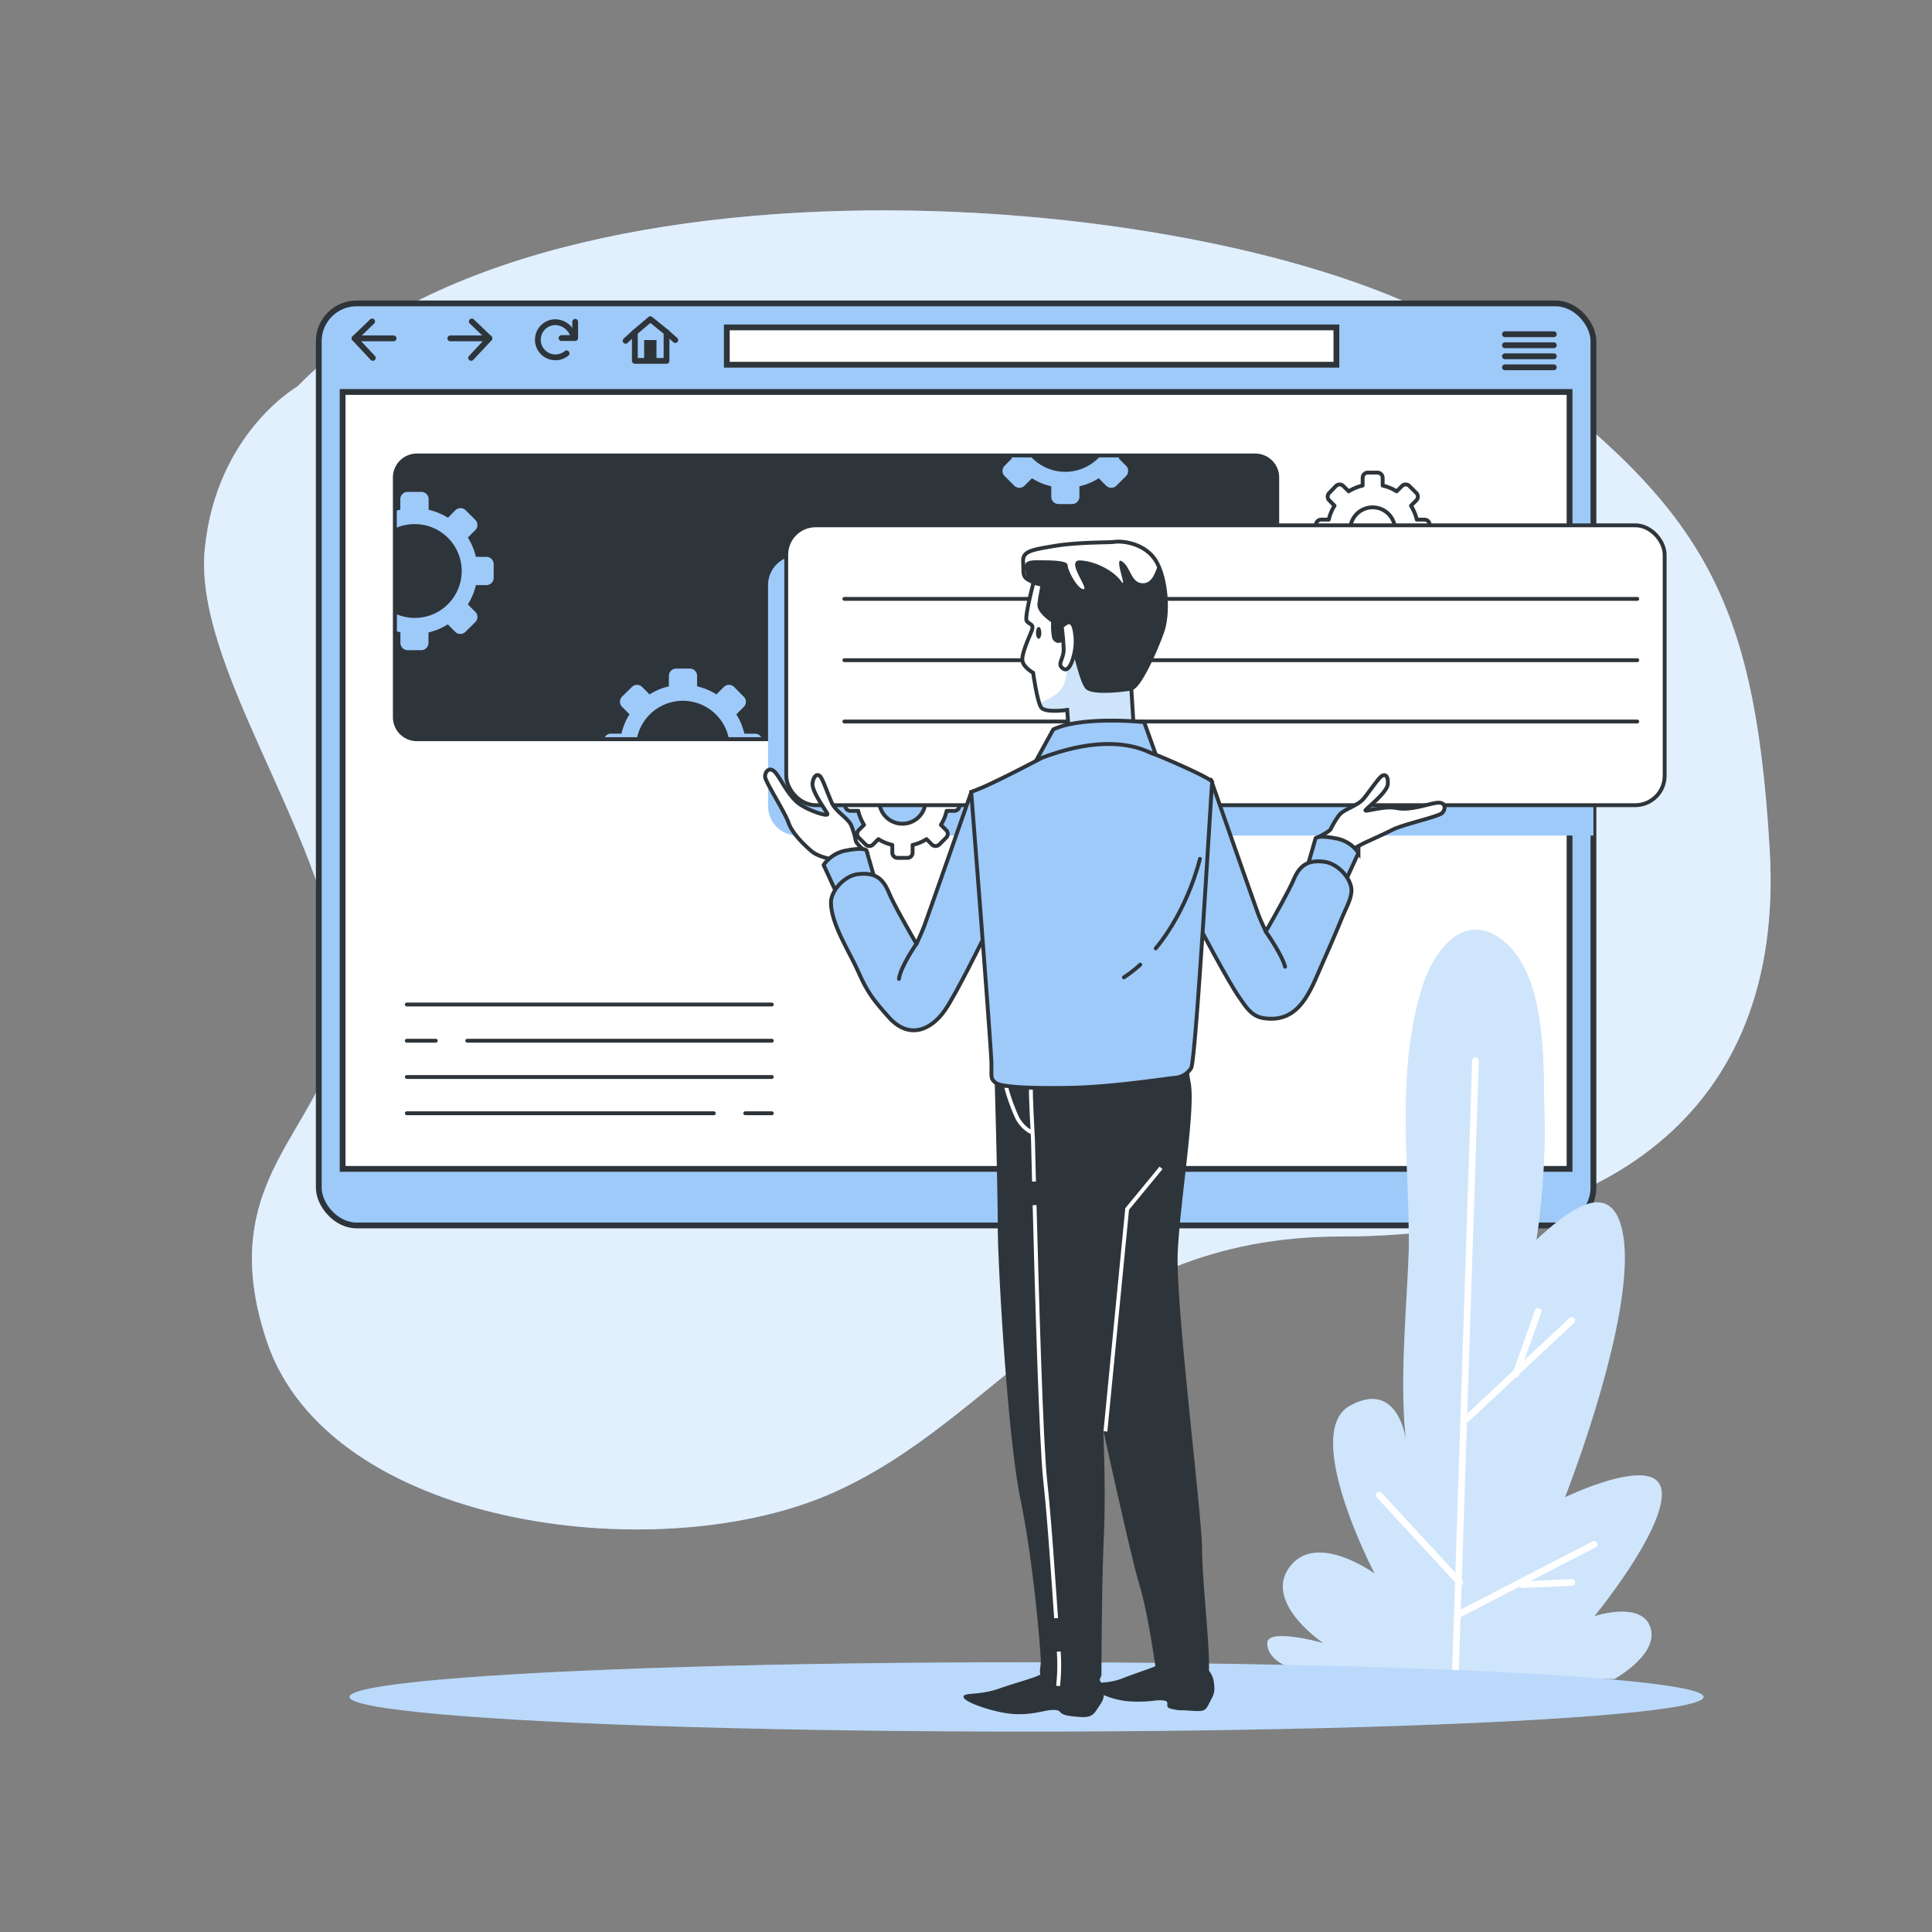 <svg xmlns="http://www.w3.org/2000/svg" xmlns:xlink="http://www.w3.org/1999/xlink" viewBox="0 0 500 500"><rect x="0" y="0" width="500" height="500" fill="#808080" stroke="none"/><defs><clipPath id="freepik--clip-path--inject-1--inject-223"><path d="M268,148.66s-2.94,10.92-2.31,12,2.1.63,1.26,2.73-2.73,6.1-2.31,7.78,2.73,2.94,2.73,2.94,1.05,7.56,2.1,9,6.72.63,6.72.63l.42,5.67,16.81-1-.63-10.08-.84-31.09Z" style="fill:#fff;stroke:#2e353a;stroke-miterlimit:10"></path></clipPath></defs><!--Setup--><g id="freepik--background-simple--inject-1--inject-223"><path d="M77,100s-21,12-24,42,30,72,35,110-35,47-19,95,100,59,145,40,66-67,133-67,115-31,111-100-19-90-73-130S143,32,77,100Z" style="fill:#9ECAF9"></path><path d="M77,100s-21,12-24,42,30,72,35,110-35,47-19,95,100,59,145,40,66-67,133-67,115-31,111-100-19-90-73-130S143,32,77,100Z" style="fill:#fff;opacity:0.7"></path></g><g id="freepik--Window--inject-1--inject-223"><rect x="82.5" y="78.52" width="329.88" height="238.62" rx="9.78" style="fill:#9ECAF9;stroke:#2e353a;stroke-miterlimit:10;stroke-width:1.501px"></rect><rect x="88.67" y="101.44" width="317.53" height="201.07" style="fill:#fff;stroke:#2e353a;stroke-miterlimit:10;stroke-width:1.501px"></rect><line x1="105.28" y1="259.96" x2="199.75" y2="259.96" style="fill:none;stroke:#2e353a;stroke-linecap:round;stroke-linejoin:round"></line><line x1="120.92" y1="269.34" x2="199.75" y2="269.34" style="fill:none;stroke:#2e353a;stroke-linecap:round;stroke-linejoin:round"></line><line x1="105.28" y1="269.34" x2="112.78" y2="269.34" style="fill:none;stroke:#2e353a;stroke-linecap:round;stroke-linejoin:round"></line><line x1="105.28" y1="278.72" x2="199.75" y2="278.72" style="fill:none;stroke:#2e353a;stroke-linecap:round;stroke-linejoin:round"></line><line x1="192.86" y1="288.11" x2="199.75" y2="288.11" style="fill:none;stroke:#2e353a;stroke-linecap:round;stroke-linejoin:round"></line><line x1="105.28" y1="288.11" x2="184.73" y2="288.11" style="fill:none;stroke:#2e353a;stroke-linecap:round;stroke-linejoin:round"></line><rect x="102.22" y="117.88" width="228.33" height="73.43" rx="5.69" style="fill:#2e353a"></rect><path d="M324.87,118.38a5.18,5.18,0,0,1,5.18,5.19v62.05a5.18,5.18,0,0,1-5.18,5.19h-217a5.19,5.19,0,0,1-5.19-5.19V123.57a5.19,5.19,0,0,1,5.19-5.19h217m0-1h-217a6.2,6.2,0,0,0-6.19,6.19v62.05a6.2,6.2,0,0,0,6.19,6.19h217a6.19,6.19,0,0,0,6.18-6.19V123.57a6.19,6.19,0,0,0-6.18-6.19Z" style="fill:#2e353a"></path><path d="M284.42,118.38a12.08,12.08,0,0,1-17.45,0h-5.22l.14.24L260,120.54a1.89,1.89,0,0,0,0,2.66l2.49,2.49a1.87,1.87,0,0,0,2.66,0l1.92-1.92a16,16,0,0,0,5,2.08v2.72a1.88,1.88,0,0,0,1.88,1.88h3.52a1.88,1.88,0,0,0,1.88-1.88v-2.72a16,16,0,0,0,5-2.08l1.92,1.92a1.87,1.87,0,0,0,2.66,0l2.49-2.49a1.89,1.89,0,0,0,0-2.66l-1.92-1.92.14-.24Z" style="fill:#9ECAF9"></path><path d="M195.36,189.88h-2.72a16,16,0,0,0-2.08-5l1.92-1.92a1.87,1.87,0,0,0,0-2.66L190,177.79a1.88,1.88,0,0,0-2.67,0l-1.92,1.92a16.06,16.06,0,0,0-5-2.08v-2.72a1.89,1.89,0,0,0-1.89-1.88H175a1.89,1.89,0,0,0-1.89,1.88v2.72a16.06,16.06,0,0,0-5,2.08l-1.92-1.92a1.87,1.87,0,0,0-2.66,0L161,180.28a1.87,1.87,0,0,0,0,2.66l1.92,1.92a16,16,0,0,0-2.08,5h-2.72a1.85,1.85,0,0,0-1.61.93h8.39a12.13,12.13,0,0,1,23.65,0H197A1.85,1.85,0,0,0,195.36,189.88Z" style="fill:#9ECAF9"></path><path d="M105.51,168.27H109a1.89,1.89,0,0,0,1.89-1.89v-2.71a16.06,16.06,0,0,0,5-2.08l1.92,1.92a1.87,1.87,0,0,0,2.66,0L123,161a1.87,1.87,0,0,0,0-2.66l-1.92-1.92a16,16,0,0,0,2.08-5h2.72a1.88,1.88,0,0,0,1.88-1.88V146a1.88,1.88,0,0,0-1.88-1.88h-2.72a16.21,16.21,0,0,0-2.08-5L123,137.2a1.87,1.87,0,0,0,0-2.66l-2.49-2.49a1.89,1.89,0,0,0-2.66,0L115.93,134a16.28,16.28,0,0,0-5-2.07v-2.72A1.89,1.89,0,0,0,109,127.3h-3.52a1.88,1.88,0,0,0-1.88,1.88v2.72c-.31.07-.61.16-.91.25v4.39a11.64,11.64,0,0,1,3.32-.83A12.14,12.14,0,1,1,102.72,159v4.4c.3.09.6.18.91.25v2.71A1.89,1.89,0,0,0,105.51,168.27Z" style="fill:#9ECAF9"></path><rect x="188.1" y="84.73" width="157.76" height="9.66" style="fill:#fff;stroke:#2e353a;stroke-miterlimit:10;stroke-width:1.501px"></rect><polyline points="96.31 83.19 91.76 87.57 96.48 92.63" style="fill:none;stroke:#2e353a;stroke-linecap:round;stroke-linejoin:round;stroke-width:1.501px"></polyline><line x1="91.76" y1="87.57" x2="101.87" y2="87.57" style="fill:none;stroke:#2e353a;stroke-linecap:round;stroke-linejoin:round;stroke-width:1.501px"></line><polyline points="122.1 83.19 126.66 87.57 121.93 92.63" style="fill:none;stroke:#2e353a;stroke-linecap:round;stroke-linejoin:round;stroke-width:1.501px"></polyline><line x1="126.65" y1="87.57" x2="116.54" y2="87.57" style="fill:none;stroke:#2e353a;stroke-linecap:round;stroke-linejoin:round;stroke-width:1.501px"></line><path d="M148.39,87a5,5,0,0,0-4.64-3.62,4.55,4.55,0,1,0,2.88,8.07" style="fill:none;stroke:#2e353a;stroke-linecap:round;stroke-linejoin:round;stroke-width:1.501px"></path><polyline points="145.32 87.49 148.86 87.49 148.86 83.28" style="fill:none;stroke:#2e353a;stroke-linecap:round;stroke-linejoin:round;stroke-width:1.501px"></polyline><polygon points="172.5 86 168.3 82.6 164.3 86 164.3 93.4 172.5 93.4 172.5 86" style="fill:none;stroke:#2e353a;stroke-linecap:round;stroke-linejoin:round;stroke-width:1.501px"></polygon><rect x="166.7" y="88" width="3.2" height="5.13" style="fill:#2e353a"></rect><line x1="164.3" y1="86" x2="161.9" y2="88.2" style="fill:none;stroke:#2e353a;stroke-linecap:round;stroke-linejoin:round;stroke-width:1.501px"></line><line x1="172.5" y1="86" x2="174.76" y2="88.01" style="fill:none;stroke:#2e353a;stroke-linecap:round;stroke-linejoin:round;stroke-width:1.501px"></line><line x1="389.48" y1="86.5" x2="402.13" y2="86.5" style="fill:none;stroke:#2e353a;stroke-linecap:round;stroke-linejoin:round;stroke-width:1.501px"></line><line x1="389.48" y1="89.35" x2="402.13" y2="89.35" style="fill:none;stroke:#2e353a;stroke-linecap:round;stroke-linejoin:round;stroke-width:1.501px"></line><line x1="389.48" y1="92.21" x2="402.13" y2="92.21" style="fill:none;stroke:#2e353a;stroke-linecap:round;stroke-linejoin:round;stroke-width:1.501px"></line><line x1="389.48" y1="95.06" x2="402.13" y2="95.06" style="fill:none;stroke:#2e353a;stroke-linecap:round;stroke-linejoin:round;stroke-width:1.501px"></line><path d="M412.38,143.81h-206a7.61,7.61,0,0,0-7.61,7.61v57.21a7.61,7.61,0,0,0,7.61,7.61h206Z" style="fill:#9ECAF9;mix-blend-mode:multiply"></path></g><g id="freepik--Plants--inject-1--inject-223"><path d="M399.68,287.84c-.35-13,.66-35.29-10.78-44.45-10-8-17.86,2.87-20.68,11.67-6.84,21.37-3.62,44.95-3.61,67,0,.33,0,.67,0,1-.54,16.22-2.49,33.79-.72,50,0,0-1.74-16.22-14.49-9.27s6.38,43.47,6.38,43.47-15.07-11-22-1.74,8.69,19.7,8.69,19.7-14.49-4.05-14.49,0,4.64,7.54,18,9.27h71.86s11.59-6.37,9.27-13.32-14.49-2.9-14.49-2.9,18.55-22.6,17.39-32.46S405,387.51,405,387.51s18.54-46.94,15.07-67.8c-2.74-16.43-15.5-5.19-22.44,1.13A189.76,189.76,0,0,0,399.68,287.84Z" style="fill:#9ECAF9"></path><path d="M399.68,287.84c-.35-13,.66-35.29-10.78-44.45-10-8-17.86,2.87-20.68,11.67-6.84,21.37-3.62,44.95-3.61,67,0,.33,0,.67,0,1-.54,16.22-2.49,33.79-.72,50,0,0-1.74-16.22-14.49-9.27s6.38,43.47,6.38,43.47-15.07-11-22-1.74,8.69,19.7,8.69,19.7-14.49-4.05-14.49,0,4.64,7.54,18,9.27h71.86s11.59-6.37,9.27-13.32-14.49-2.9-14.49-2.9,18.55-22.6,17.39-32.46S405,387.51,405,387.51s18.54-46.94,15.07-67.8c-2.74-16.43-15.5-5.19-22.44,1.13A189.76,189.76,0,0,0,399.68,287.84Z" style="fill:#fff;opacity:0.5"></path><line x1="376.63" y1="433.87" x2="381.85" y2="274.51" style="fill:none;stroke:#fff;stroke-linecap:round;stroke-linejoin:round;stroke-width:1.727px"></line><line x1="379.53" y1="367.23" x2="406.77" y2="341.73" style="fill:none;stroke:#fff;stroke-linecap:round;stroke-linejoin:round;stroke-width:1.727px"></line><line x1="392.28" y1="355.64" x2="398.07" y2="339.41" style="fill:none;stroke:#fff;stroke-linecap:round;stroke-linejoin:round;stroke-width:1.727px"></line><line x1="356.93" y1="386.93" x2="377.79" y2="409.53" style="fill:none;stroke:#fff;stroke-linecap:round;stroke-linejoin:round;stroke-width:1.727px"></line><line x1="412.56" y1="399.68" x2="377.79" y2="417.65" style="fill:none;stroke:#fff;stroke-linecap:round;stroke-linejoin:round;stroke-width:1.727px"></line><line x1="394.02" y1="410.11" x2="406.77" y2="409.53" style="fill:none;stroke:#fff;stroke-linecap:round;stroke-linejoin:round;stroke-width:1.727px"></line></g><g id="freepik--Character--inject-1--inject-223"><ellipse cx="265.68" cy="439.16" rx="175.21" ry="8.97" style="fill:#9ECAF9"></ellipse><ellipse cx="265.68" cy="439.16" rx="175.21" ry="8.97" style="fill:#fff;opacity:0.3"></ellipse><path d="M271.12,433a5.15,5.15,0,0,0-2.37.61c-1.25.66-6.65,2.14-10.13,3.37-5.43,1.93-9.67.89-9.23,2.31s8.91,4.27,13.81,4.34,7.26-1.15,9.6-1.1.62,1.18,4.52,1.62,5.17.45,6.53-1.68,2.13-2.68,1.7-5.38V437a5,5,0,0,0-5-4.08Z" style="fill:#2e353a"></path><path d="M301.47,430.4a3.59,3.59,0,0,0-2.05.58c-1.07.67-5.72,2.08-8.71,3.29-4.67,1.9-8.39.63-8,2.17s5.43,3.64,9.7,3.88a34.79,34.79,0,0,0,6.92-.26c4.62-.26,1.68,1.38,3.34,2.05a11,11,0,0,0,3.59.51c4.87.26,5.46.65,6.58-1.6s1.76-2.81,1.29-5.73v-.09c-.43-2.59-2.36-4.5-4.48-4.56Z" style="fill:#2e353a"></path><path d="M257.88,278.1s.84,29.4.84,39.27,2.52,54.48,5.88,70.65,5.25,39.27,5.25,41.79-.84,3.15.84,4.83,8,4.83,10.3,3.78,3.57-5,3.57-5,0-21.84.63-36.12-.42-33-.42-33,8.19,37.81,10.5,45.37,4.2,21.27,4.62,24,2.26,2.82,4.61,2.82c2.82,0,6.31-.36,7.57-2.46s-1.47-24.15-1.47-33-6.93-63.51-6.3-77,4.62-36.75,3.36-43.68A77.5,77.5,0,0,1,306.4,268S263.13,263,257.88,278.1Z" style="fill:#2e353a;stroke:#2e353a;stroke-miterlimit:10"></path><path d="M260.41,281.4a50.14,50.14,0,0,0,2.72,7.62,8.86,8.86,0,0,0,3.78,4" style="fill:none;stroke:#fff;stroke-miterlimit:10"></path><path d="M274,427.42a49.6,49.6,0,0,1-.17,8.9" style="fill:none;stroke:#fff;stroke-miterlimit:10"></path><path d="M267.75,311.89c.59,22.86,1.71,61.75,2.73,71.09,1.14,10.35,2.15,26.19,2.84,35.8" style="fill:none;stroke:#fff;stroke-miterlimit:10"></path><path d="M266.84,281.72c-.21.63.49,13.18.49,13.18s.1,4.24.27,10.88" style="fill:none;stroke:#fff;stroke-miterlimit:10"></path><path d="M208.74,198.86s-.21-5,.84-3.78,1.26,3.57,1.68,5.88c0,0,.63-4.41,1.26-3.15a8.94,8.94,0,0,1,.63,5,13.57,13.57,0,0,0,1.47,6.93C215.46,211,210.21,207.47,208.74,198.86Z" style="fill:#fff;stroke:#2e353a;stroke-miterlimit:10"></path><path d="M366.8,205.44s3-4.06,1.42-3.6-3,2.26-4.68,3.94c0,0,1.94-4,.71-3.32a9,9,0,0,0-3.34,3.83,13.49,13.49,0,0,1-5.09,4.92C354.42,211.79,360.77,211.76,366.8,205.44Z" style="fill:#fff;stroke:#2e353a;stroke-linecap:round;stroke-linejoin:round"></path><path d="M370,138.37v-2.53a1.35,1.35,0,0,0-1.35-1.36h-2a11.72,11.72,0,0,0-1.49-3.61l1.38-1.38a1.36,1.36,0,0,0,0-1.92l-1.79-1.79a1.36,1.36,0,0,0-1.92,0l-1.38,1.38a11.54,11.54,0,0,0-3.62-1.49v-2a1.35,1.35,0,0,0-1.35-1.36H354a1.36,1.36,0,0,0-1.35,1.36v2a11.38,11.38,0,0,0-3.61,1.49l-1.39-1.38a1.35,1.35,0,0,0-1.91,0L344,127.57a1.36,1.36,0,0,0,0,1.92l1.38,1.38a11.74,11.74,0,0,0-1.5,3.61h-1.95a1.36,1.36,0,0,0-1.36,1.36v2.53a1.36,1.36,0,0,0,1.36,1.36h1.95a11.74,11.74,0,0,0,1.5,3.61L344,144.72a1.36,1.36,0,0,0,0,1.92l1.79,1.79a1.35,1.35,0,0,0,1.91,0l1.39-1.38a11.64,11.64,0,0,0,3.61,1.5v1.95a1.36,1.36,0,0,0,1.35,1.36h2.54a1.35,1.35,0,0,0,1.35-1.36v-1.95a11.8,11.8,0,0,0,3.62-1.5l1.38,1.38a1.36,1.36,0,0,0,1.92,0l1.79-1.79a1.36,1.36,0,0,0,0-1.92l-1.38-1.38a11.72,11.72,0,0,0,1.49-3.61h2A1.35,1.35,0,0,0,370,138.37Zm-14.16,4.5A5.8,5.8,0,1,1,361,137.7,5.79,5.79,0,0,1,355.86,142.87Z" style="fill:#fff;stroke:#2e353a;stroke-linecap:round;stroke-linejoin:round"></path><path d="M248.31,208.46v-2.54a1.35,1.35,0,0,0-1.36-1.35h-2A11.38,11.38,0,0,0,243.5,201l1.38-1.39a1.35,1.35,0,0,0,0-1.91l-1.79-1.8a1.36,1.36,0,0,0-1.92,0l-1.38,1.39a11.74,11.74,0,0,0-3.61-1.5v-2a1.36,1.36,0,0,0-1.36-1.35h-2.53a1.36,1.36,0,0,0-1.36,1.35v2a11.74,11.74,0,0,0-3.61,1.5l-1.38-1.39a1.36,1.36,0,0,0-1.92,0l-1.79,1.8a1.35,1.35,0,0,0,0,1.91l1.38,1.39a11.64,11.64,0,0,0-1.5,3.61h-2a1.35,1.35,0,0,0-1.36,1.35v2.54a1.35,1.35,0,0,0,1.36,1.35h2a11.8,11.8,0,0,0,1.5,3.62l-1.38,1.38a1.36,1.36,0,0,0,0,1.92l1.79,1.79a1.36,1.36,0,0,0,1.92,0l1.38-1.39a11.74,11.74,0,0,0,3.61,1.5v2a1.35,1.35,0,0,0,1.36,1.35h2.53a1.35,1.35,0,0,0,1.36-1.35v-2a11.74,11.74,0,0,0,3.61-1.5l1.38,1.39a1.36,1.36,0,0,0,1.92,0l1.79-1.79a1.36,1.36,0,0,0,0-1.92l-1.38-1.38a11.54,11.54,0,0,0,1.49-3.62h2A1.35,1.35,0,0,0,248.31,208.46Zm-14.14,4.69a6,6,0,1,1,5.34-5.35A6,6,0,0,1,234.17,213.15Z" style="fill:#fff;stroke:#2e353a;stroke-linecap:round;stroke-linejoin:round"></path><rect x="203.48" y="135.95" width="227.33" height="72.43" rx="7.61" style="fill:#fff;stroke:#2e353a;stroke-linecap:round;stroke-linejoin:round"></rect><line x1="423.72" y1="154.99" x2="218.52" y2="154.99" style="fill:none;stroke:#2e353a;stroke-linecap:round;stroke-linejoin:round"></line><line x1="423.72" y1="170.86" x2="218.52" y2="170.86" style="fill:none;stroke:#2e353a;stroke-linecap:round;stroke-linejoin:round"></line><line x1="423.72" y1="186.73" x2="218.52" y2="186.73" style="fill:none;stroke:#2e353a;stroke-linecap:round;stroke-linejoin:round"></line><path d="M224.27,220.69s-2.47-2.11-2.77-3a23,23,0,0,0-1.21-4.12c-.86-1.87-4-3.54-5-5.76s-2.33-6.11-3-6.86-1.66-.41-2,1.69,3.59,7.25,3.84,8-4.11-.55-6.91-2.35-4.52-5.55-6.21-7.93-3.07-.71-3,.66,5.1,9.1,6.07,11.92,4.2,5.85,6,7.39,5.75,2.16,5.75,2.16l2.65,2.64Z" style="fill:#fff;stroke:#2e353a;stroke-miterlimit:10"></path><path d="M216.72,231.62l-3.57-7.77a9,9,0,0,1,6.09-3.78c4.41-.84,5,0,5,0l2.31,8S219,228.68,216.72,231.62Z" style="fill:#9ECAF9;stroke:#2e353a;stroke-linecap:round;stroke-linejoin:round"></path><path d="M251.37,205s-10.71,30.66-12.18,34.65c-.38,1-1.11,2.7-2,4.64-1.87-3.25-6-10.42-7.23-13.46-1.68-4-4-5-7.77-4.62s-7.14,4.41-7.14,7.35c0,5.57,4.93,13,7.11,18,2.34,5.3,3.91,7.28,7.86,11.71,5,5.61,10.67,3.67,14.5-1.79,2.94-4.2,10.43-19.49,10.43-19.49S253.05,209.78,251.37,205Z" style="fill:#9ECAF9;stroke:#2e353a;stroke-linecap:round;stroke-linejoin:round"></path><path d="M237.18,244.24s-4.14,5.95-4.53,9.1" style="fill:none;stroke:#2e353a;stroke-linecap:round;stroke-linejoin:round"></path><path d="M340.92,216.77s2.93-1.4,3.45-2.17a22.53,22.53,0,0,1,2.23-3.68c1.31-1.58,4.82-2.37,6.35-4.27s3.82-5.3,4.68-5.84,1.71,0,1.52,2.15-5.33,6.08-5.75,6.7,4.85-1.21,8.1-.54,7.12-.79,10-1.3,2.69,1.64,1.71,2.59-10,2.93-12.68,4.26-5,2.37-7.21,3.38a44.81,44.81,0,0,0-4.61,2.62l-3.24,1.87Z" style="fill:#fff;stroke:#2e353a;stroke-linecap:round;stroke-linejoin:round"></path><path d="M348,228.48l3.57-7.77a9,9,0,0,0-6.09-3.78c-4.41-.84-5,0-5,0l-2.31,8S345.73,225.54,348,228.48Z" style="fill:#9ECAF9;stroke:#2e353a;stroke-miterlimit:10"></path><path d="M342.58,223c-3.78-.42-6.09.63-7.77,4.62-1.28,3-5.35,10.21-7.23,13.46-.9-1.94-1.63-3.6-2-4.64-1.47-4-12.18-34.65-12.18-34.65-1.68,4.83-3.57,37-3.57,37s8,15.28,11,19.49c1.73,2.47,3.1,4.76,6.27,5.23,9.32,1.39,12.11-7.38,15-13.86,1.81-4.09,3.61-8.19,5.29-12.34.82-2,2.38-4.69,2.38-6.92C349.72,227.43,346.36,223.44,342.58,223Z" style="fill:#9ECAF9;stroke:#2e353a;stroke-linecap:round;stroke-linejoin:round"></path><path d="M327.58,241.1s4.2,5.94,5,9.09" style="fill:none;stroke:#2e353a;stroke-linecap:round;stroke-linejoin:round"></path><path d="M268,148.66s-2.94,10.92-2.31,12,2.1.63,1.26,2.73-2.73,6.1-2.31,7.78,2.73,2.94,2.73,2.94,1.05,7.56,2.1,9,6.72.63,6.72.63l.42,5.67,16.81-1-.63-10.08-.84-31.09Z" style="fill:#fff"></path><g style="clip-path:url(#freepik--clip-path--inject-1--inject-223)"><path d="M276.15,183.74l.42,5.67,16.81-1-.63-10.08-.36-13.08c-2.19,0-4.19.09-4.81.09-1.53,0-4.87-.26-5.64,0s-1.79.51-1.79.51l-3.84,4.1s.25,5.38-1.54,8.2c-1.5,2.36-5.44,3.29-5.66,4.36a4.93,4.93,0,0,0,.32.65c.2.15.42.31.66.47C271.91,184.36,276.15,183.74,276.15,183.74Z" style="fill:#9ECAF9;opacity:0.5;mix-blend-mode:multiply"></path></g><path d="M268,148.66s-2.94,10.92-2.31,12,2.1.63,1.26,2.73-2.73,6.1-2.31,7.78,2.73,2.94,2.73,2.94,1.05,7.56,2.1,9,6.72.63,6.72.63l.42,5.67,16.81-1-.63-10.08-.84-31.09Z" style="fill:none;stroke:#2e353a;stroke-miterlimit:10"></path><path d="M269.5,163.79c0,.85-.31,1.53-.69,1.53s-.7-.68-.7-1.53.31-1.53.7-1.53S269.5,162.94,269.5,163.79Z" style="fill:#2e353a"></path><path d="M288.13,140.26c-1,.16-9,0-15.34,1.05s-8.19,1.47-8,4.2-.42,3.78,1.89,4.83a9.44,9.44,0,0,0,3.15,1s-.63,2.94-.84,5,3.57,4.41,3.57,4.41a15.63,15.63,0,0,0,.21,4.21c.42,1,1.47,1.26,2.1.42s1.05-4.84,1.68-3.16,3.15,14.29,4.84,15.76,9.24.63,11.34.21,6.09-9.24,8-14.5,1-14.49-1.68-18.69S290.86,139.84,288.13,140.26Z" style="fill:#fff;stroke:#2e353a;stroke-miterlimit:10"></path><path d="M299.69,146.27c-.75,2-1.52,4.5-3.65,4.66-3.33.26-3.33-4.1-5.64-5.64s1.54,7.69-.25,5.13-6.41-5.13-10.51-5.38,2.3,7.43.77,7.43-4.1-4.87-4.1-6.15S272.46,145,268.1,145s-2.56,2.56-2.56,4.1a1.18,1.18,0,0,0,.18.62,4.78,4.78,0,0,0,1,.58,9.44,9.44,0,0,0,3.15,1s-.63,2.94-.84,5,3.57,4.41,3.57,4.41a15.63,15.63,0,0,0,.21,4.21c.42,1,1.47,1.26,2.1.42s1.05-4.84,1.68-3.16,3.15,14.29,4.84,15.76,9.24.63,11.34.21,6.09-9.24,8-14.5C302.46,159,301.89,150.83,299.69,146.27Z" style="fill:#2e353a"></path><path d="M272.58,188.78l-4.62,8.4s11.55-3.36,17.86-3.36a86.36,86.36,0,0,1,13.23,1.26l-2.94-8.19S280.14,185.21,272.58,188.78Z" style="fill:#9ECAF9;stroke:#2e353a;stroke-miterlimit:10"></path><path d="M269.64,196.13s-7.56,4-12,6.09a64.91,64.91,0,0,1-6.3,2.73s5.25,66.85,5.25,70.42-.21,3.78,1.05,4.83,7.78,1.53,19.33,1.32,26-2.58,27.09-2.58a5.42,5.42,0,0,0,4.2-2.52c1.26-1.89,5.25-73.15,5.46-74s-13.86-6.93-15.33-7.35S288.55,189,269.64,196.13Z" style="fill:#9ECAF9;stroke:#2e353a;stroke-miterlimit:10"></path><path d="M295.1,249.65a34.16,34.16,0,0,1-4.23,3.29" style="fill:none;stroke:#2e353a;stroke-linecap:round;stroke-linejoin:round"></path><path d="M310.54,222.26s-2.92,12.89-11.44,23.18" style="fill:none;stroke:#2e353a;stroke-linecap:round;stroke-linejoin:round"></path><path d="M274.77,162.21a53.81,53.81,0,0,1,.51,5.9c0,2.3-1.54,3.58-.51,4.61s1.79.51,2.56-1.28a15.25,15.25,0,0,0,1-6.67C278.1,163,277.84,159.13,274.77,162.21Z" style="fill:#fff;stroke:#2e353a;stroke-miterlimit:10"></path><polyline points="286.08 370.44 291.71 312.88 300.47 302.24" style="fill:none;stroke:#fff;stroke-miterlimit:10"></polyline></g></svg>
